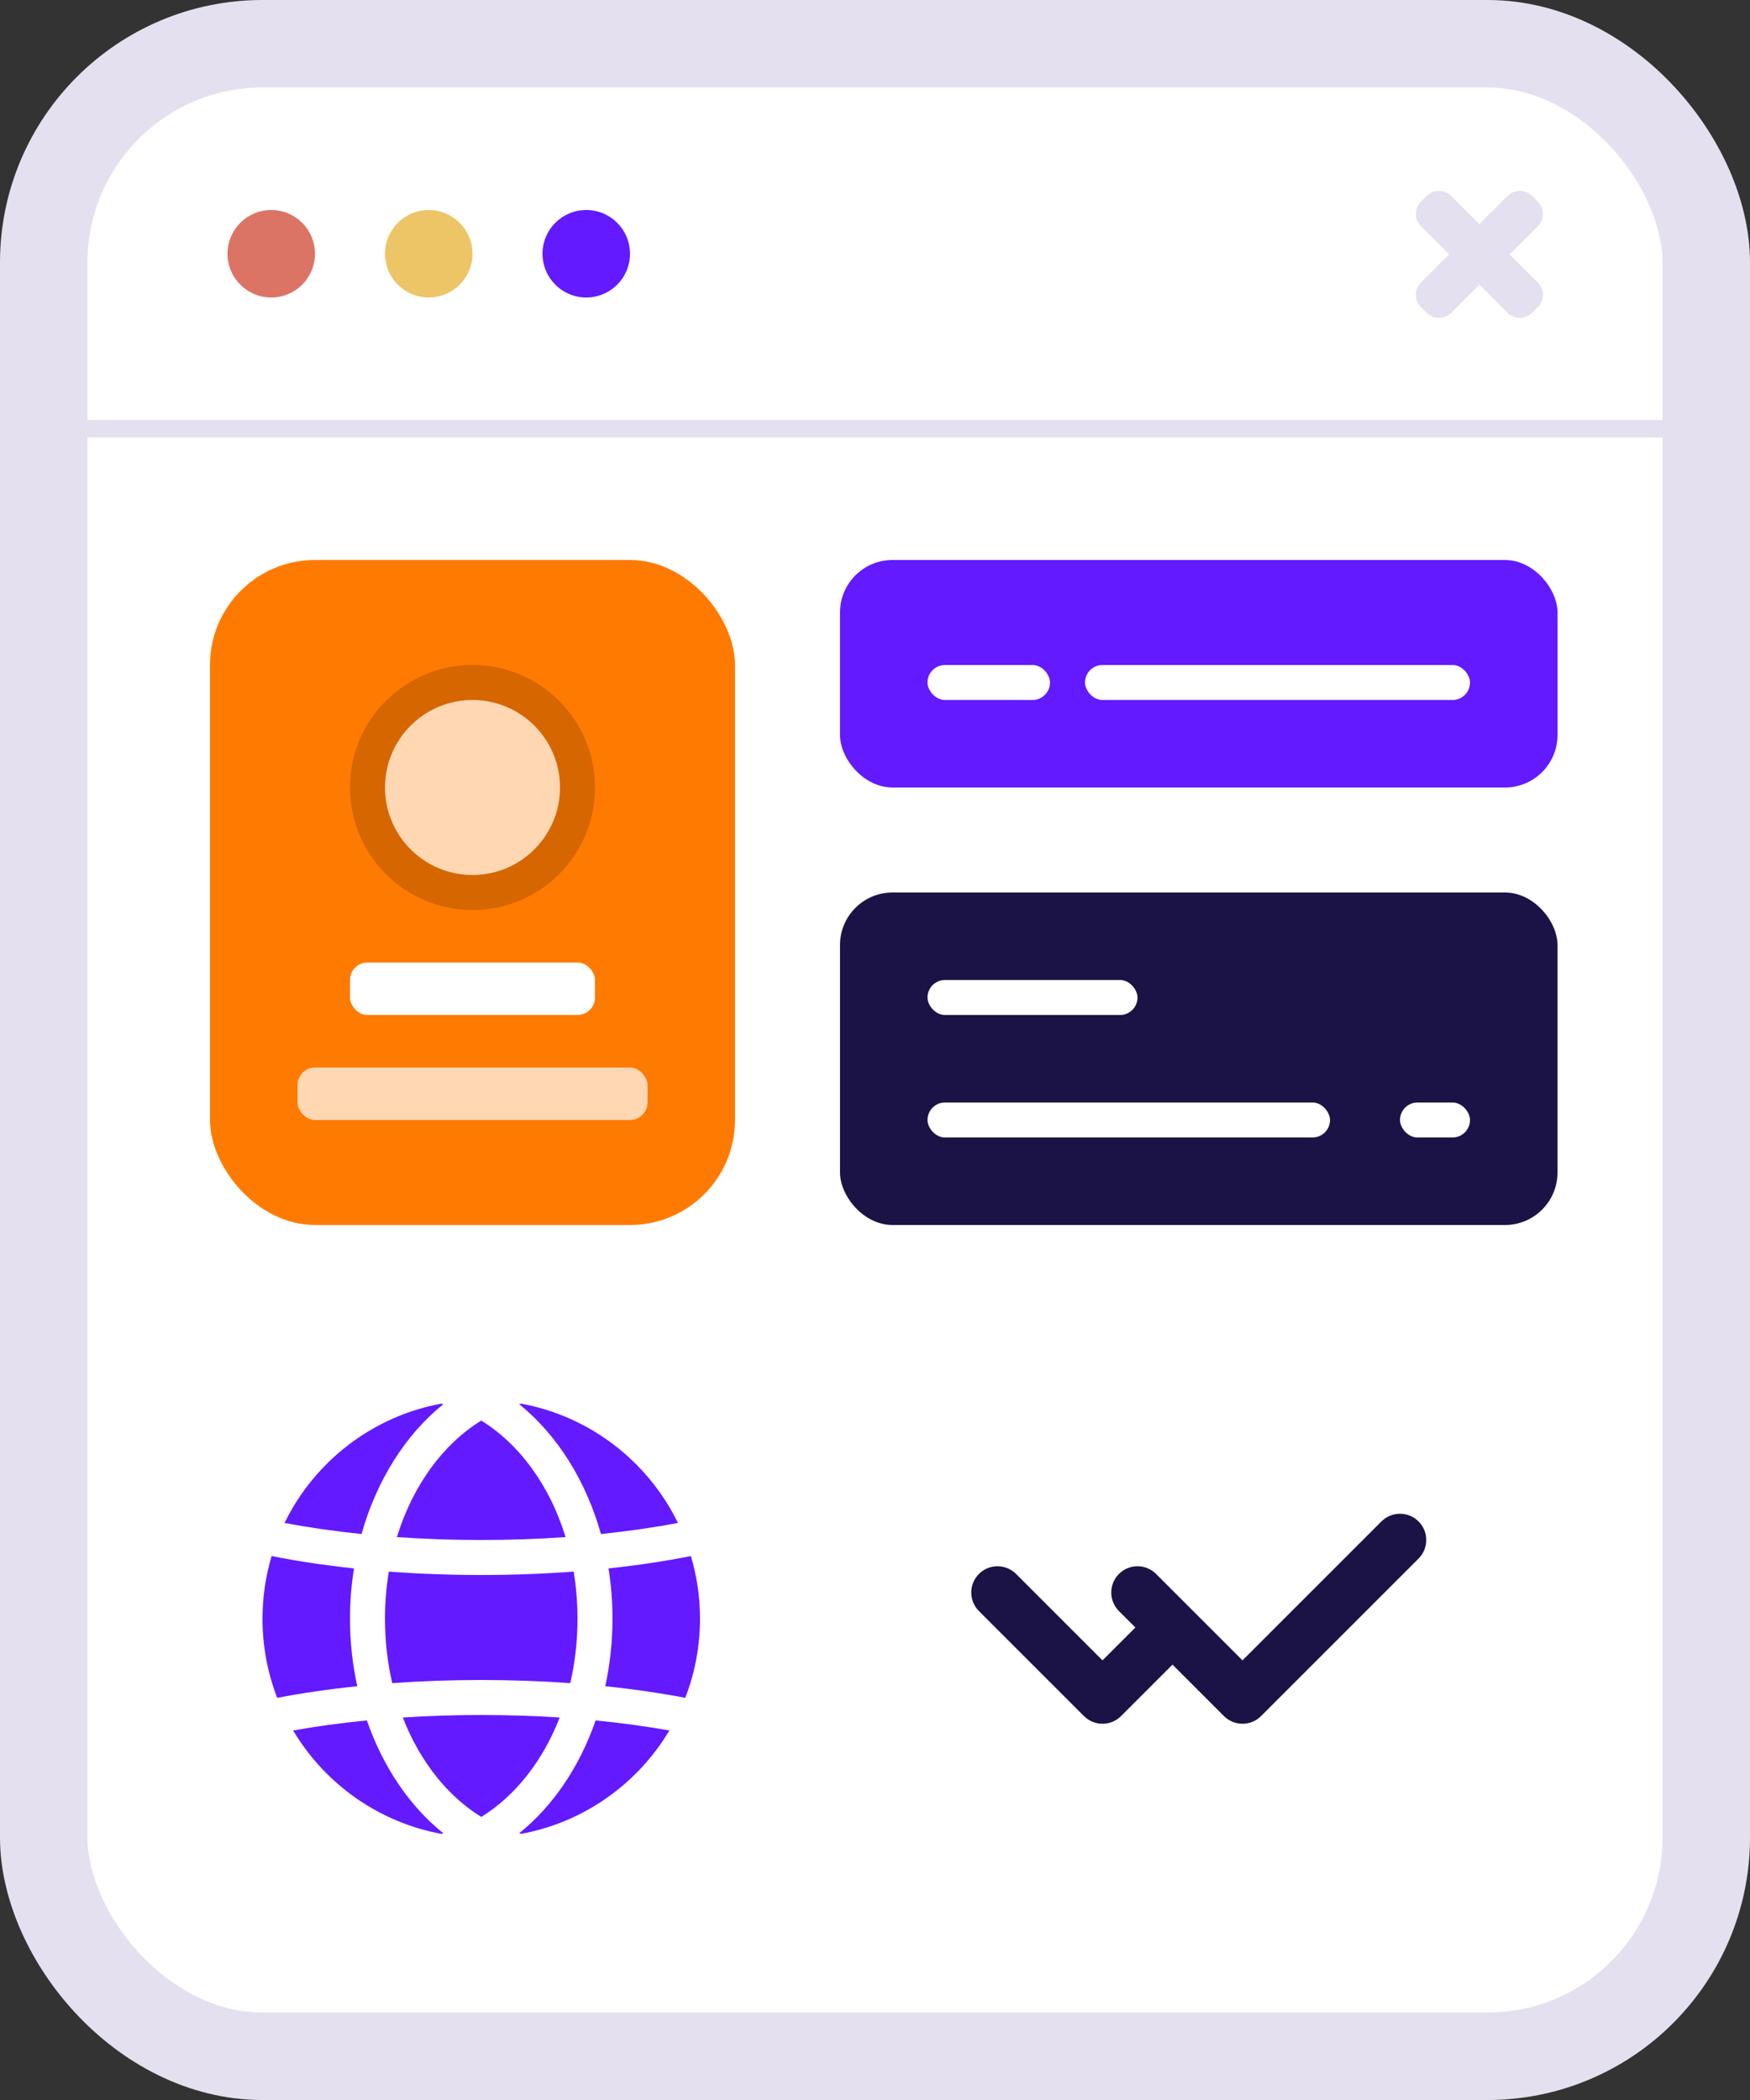 <svg width="100" height="120" viewBox="0 0 100 120" fill="none" xmlns="http://www.w3.org/2000/svg">
<rect x="0" y="0" width="100" height="120" fill="#333333" stroke="none"/>
<rect x="2.5" y="2.5" width="95" height="115" rx="12.5" fill="white" stroke="#E5E0EF" stroke-width="5"/>
<path d="M58.061 89.939C57.475 89.354 56.525 89.354 55.939 89.939C55.354 90.525 55.354 91.475 55.939 92.061L58.061 89.939ZM63 97L61.939 98.061C62.525 98.646 63.475 98.646 64.061 98.061L63 97ZM55.939 92.061L61.939 98.061L64.061 95.939L58.061 89.939L55.939 92.061ZM64.061 98.061L68.561 93.561L66.439 91.439L61.939 95.939L64.061 98.061Z" fill="#1B1345"/>
<path d="M66.061 89.939C65.475 89.354 64.525 89.354 63.939 89.939C63.354 90.525 63.354 91.475 63.939 92.061L66.061 89.939ZM71 97L69.939 98.061C70.525 98.646 71.475 98.646 72.061 98.061L71 97ZM81.061 89.061C81.646 88.475 81.646 87.525 81.061 86.939C80.475 86.354 79.525 86.354 78.939 86.939L81.061 89.061ZM63.939 92.061L69.939 98.061L72.061 95.939L66.061 89.939L63.939 92.061ZM72.061 98.061L81.061 89.061L78.939 86.939L69.939 95.939L72.061 98.061Z" fill="#1B1345"/>
<path fill-rule="evenodd" clip-rule="evenodd" d="M87.871 17.553C88.262 17.162 88.262 16.529 87.871 16.138L86.268 14.536L87.871 12.932C88.262 12.542 88.262 11.909 87.871 11.518L87.553 11.2C87.162 10.809 86.529 10.809 86.139 11.2L84.536 12.803L82.932 11.199C82.542 10.809 81.909 10.809 81.518 11.199L81.2 11.518C80.809 11.908 80.809 12.542 81.2 12.932L82.803 14.536L81.2 16.139C80.809 16.529 80.809 17.163 81.2 17.553L81.518 17.872C81.909 18.262 82.542 18.262 82.932 17.872L84.536 16.268L86.139 17.871C86.529 18.262 87.162 18.262 87.553 17.871L87.871 17.553Z" fill="#E5E0EF"/>
<circle cx="15.5" cy="14.5" r="2.5" fill="#DC7466"/>
<circle cx="24.5" cy="14.5" r="2.5" fill="#EDC567"/>
<circle cx="33.5" cy="14.5" r="2.5" fill="#631AFF"/>
<line x1="95" y1="24.5" x2="5" y2="24.5" stroke="#E5E0EF"/>
<rect x="12" y="32" width="30" height="38" rx="6" fill="#FF7A00"/>
<rect x="48" y="51" width="41" height="19" rx="3" fill="#1B1345"/>
<rect x="48" y="32" width="41" height="13" rx="3" fill="#631AFF"/>
<rect x="53" y="38" width="7" height="2" rx="1" fill="white"/>
<rect x="53" y="56" width="12" height="2" rx="1" fill="white"/>
<rect x="53" y="63" width="23" height="2" rx="1" fill="white"/>
<rect x="80" y="63" width="4" height="2" rx="1" fill="white"/>
<rect x="62" y="38" width="22" height="2" rx="1" fill="white"/>
<circle cx="27" cy="45" r="6" fill="#FFD7B3" stroke="#D56600" stroke-width="2"/>
<rect x="20" y="55" width="14" height="3" rx="1" fill="white"/>
<rect x="17" y="61" width="20" height="3" rx="1" fill="#FFD7B2"/>
<path fill-rule="evenodd" clip-rule="evenodd" d="M25.214 80.209C25.254 80.218 25.295 80.229 25.335 80.239C23.165 81.981 21.518 84.608 20.66 87.659C19.1 87.498 17.625 87.284 16.26 87.025C17.969 83.523 21.266 80.938 25.214 80.209ZM15.842 97.019C15.298 95.618 15 94.094 15 92.5C15 91.255 15.182 90.053 15.521 88.918C16.983 89.208 18.561 89.446 20.229 89.624C20.078 90.559 20 91.521 20 92.5C20 93.824 20.144 95.119 20.415 96.356C18.8 96.523 17.268 96.746 15.842 97.019ZM25.214 104.791C21.616 104.126 18.559 101.921 16.751 98.885C18.067 98.65 19.478 98.456 20.964 98.31C21.878 100.947 23.398 103.207 25.335 104.76C25.295 104.771 25.254 104.781 25.214 104.791ZM38.249 98.885C36.441 101.921 33.384 104.126 29.786 104.791C29.746 104.781 29.705 104.771 29.665 104.76C31.602 103.207 33.122 100.947 34.036 98.31C35.522 98.456 36.933 98.65 38.249 98.885ZM39.479 88.918C39.818 90.053 40 91.255 40 92.5C40 94.094 39.702 95.618 39.158 97.019C37.732 96.747 36.2 96.523 34.586 96.356C34.856 95.119 35 93.824 35 92.5C35 91.521 34.922 90.559 34.771 89.624C36.439 89.446 38.017 89.208 39.479 88.918ZM29.786 80.209C33.734 80.938 37.031 83.523 38.74 87.025C37.375 87.284 35.9 87.498 34.34 87.659C33.482 84.608 31.835 81.981 29.665 80.239C29.705 80.229 29.746 80.218 29.786 80.209ZM27.5 81.176C25.351 82.498 23.593 84.853 22.681 87.834C24.226 87.942 25.839 88 27.5 88C29.161 88 30.774 87.942 32.319 87.834C31.407 84.853 29.649 82.498 27.5 81.176ZM22 92.5C22 93.793 22.146 95.026 22.415 96.18C24.05 96.062 25.753 96 27.5 96C29.247 96 30.95 96.062 32.585 96.18C32.854 95.026 33 93.793 33 92.5C33 91.569 32.924 90.668 32.781 89.805C31.087 89.933 29.317 90 27.5 90C25.683 90 23.913 89.933 22.219 89.805C22.076 90.668 22 91.569 22 92.5ZM23.018 98.143C23.992 100.661 25.592 102.65 27.5 103.824C29.408 102.65 31.008 100.661 31.982 98.143C30.54 98.049 29.04 98 27.5 98C25.96 98 24.46 98.049 23.018 98.143Z" fill="#631AFF"/>
</svg>
